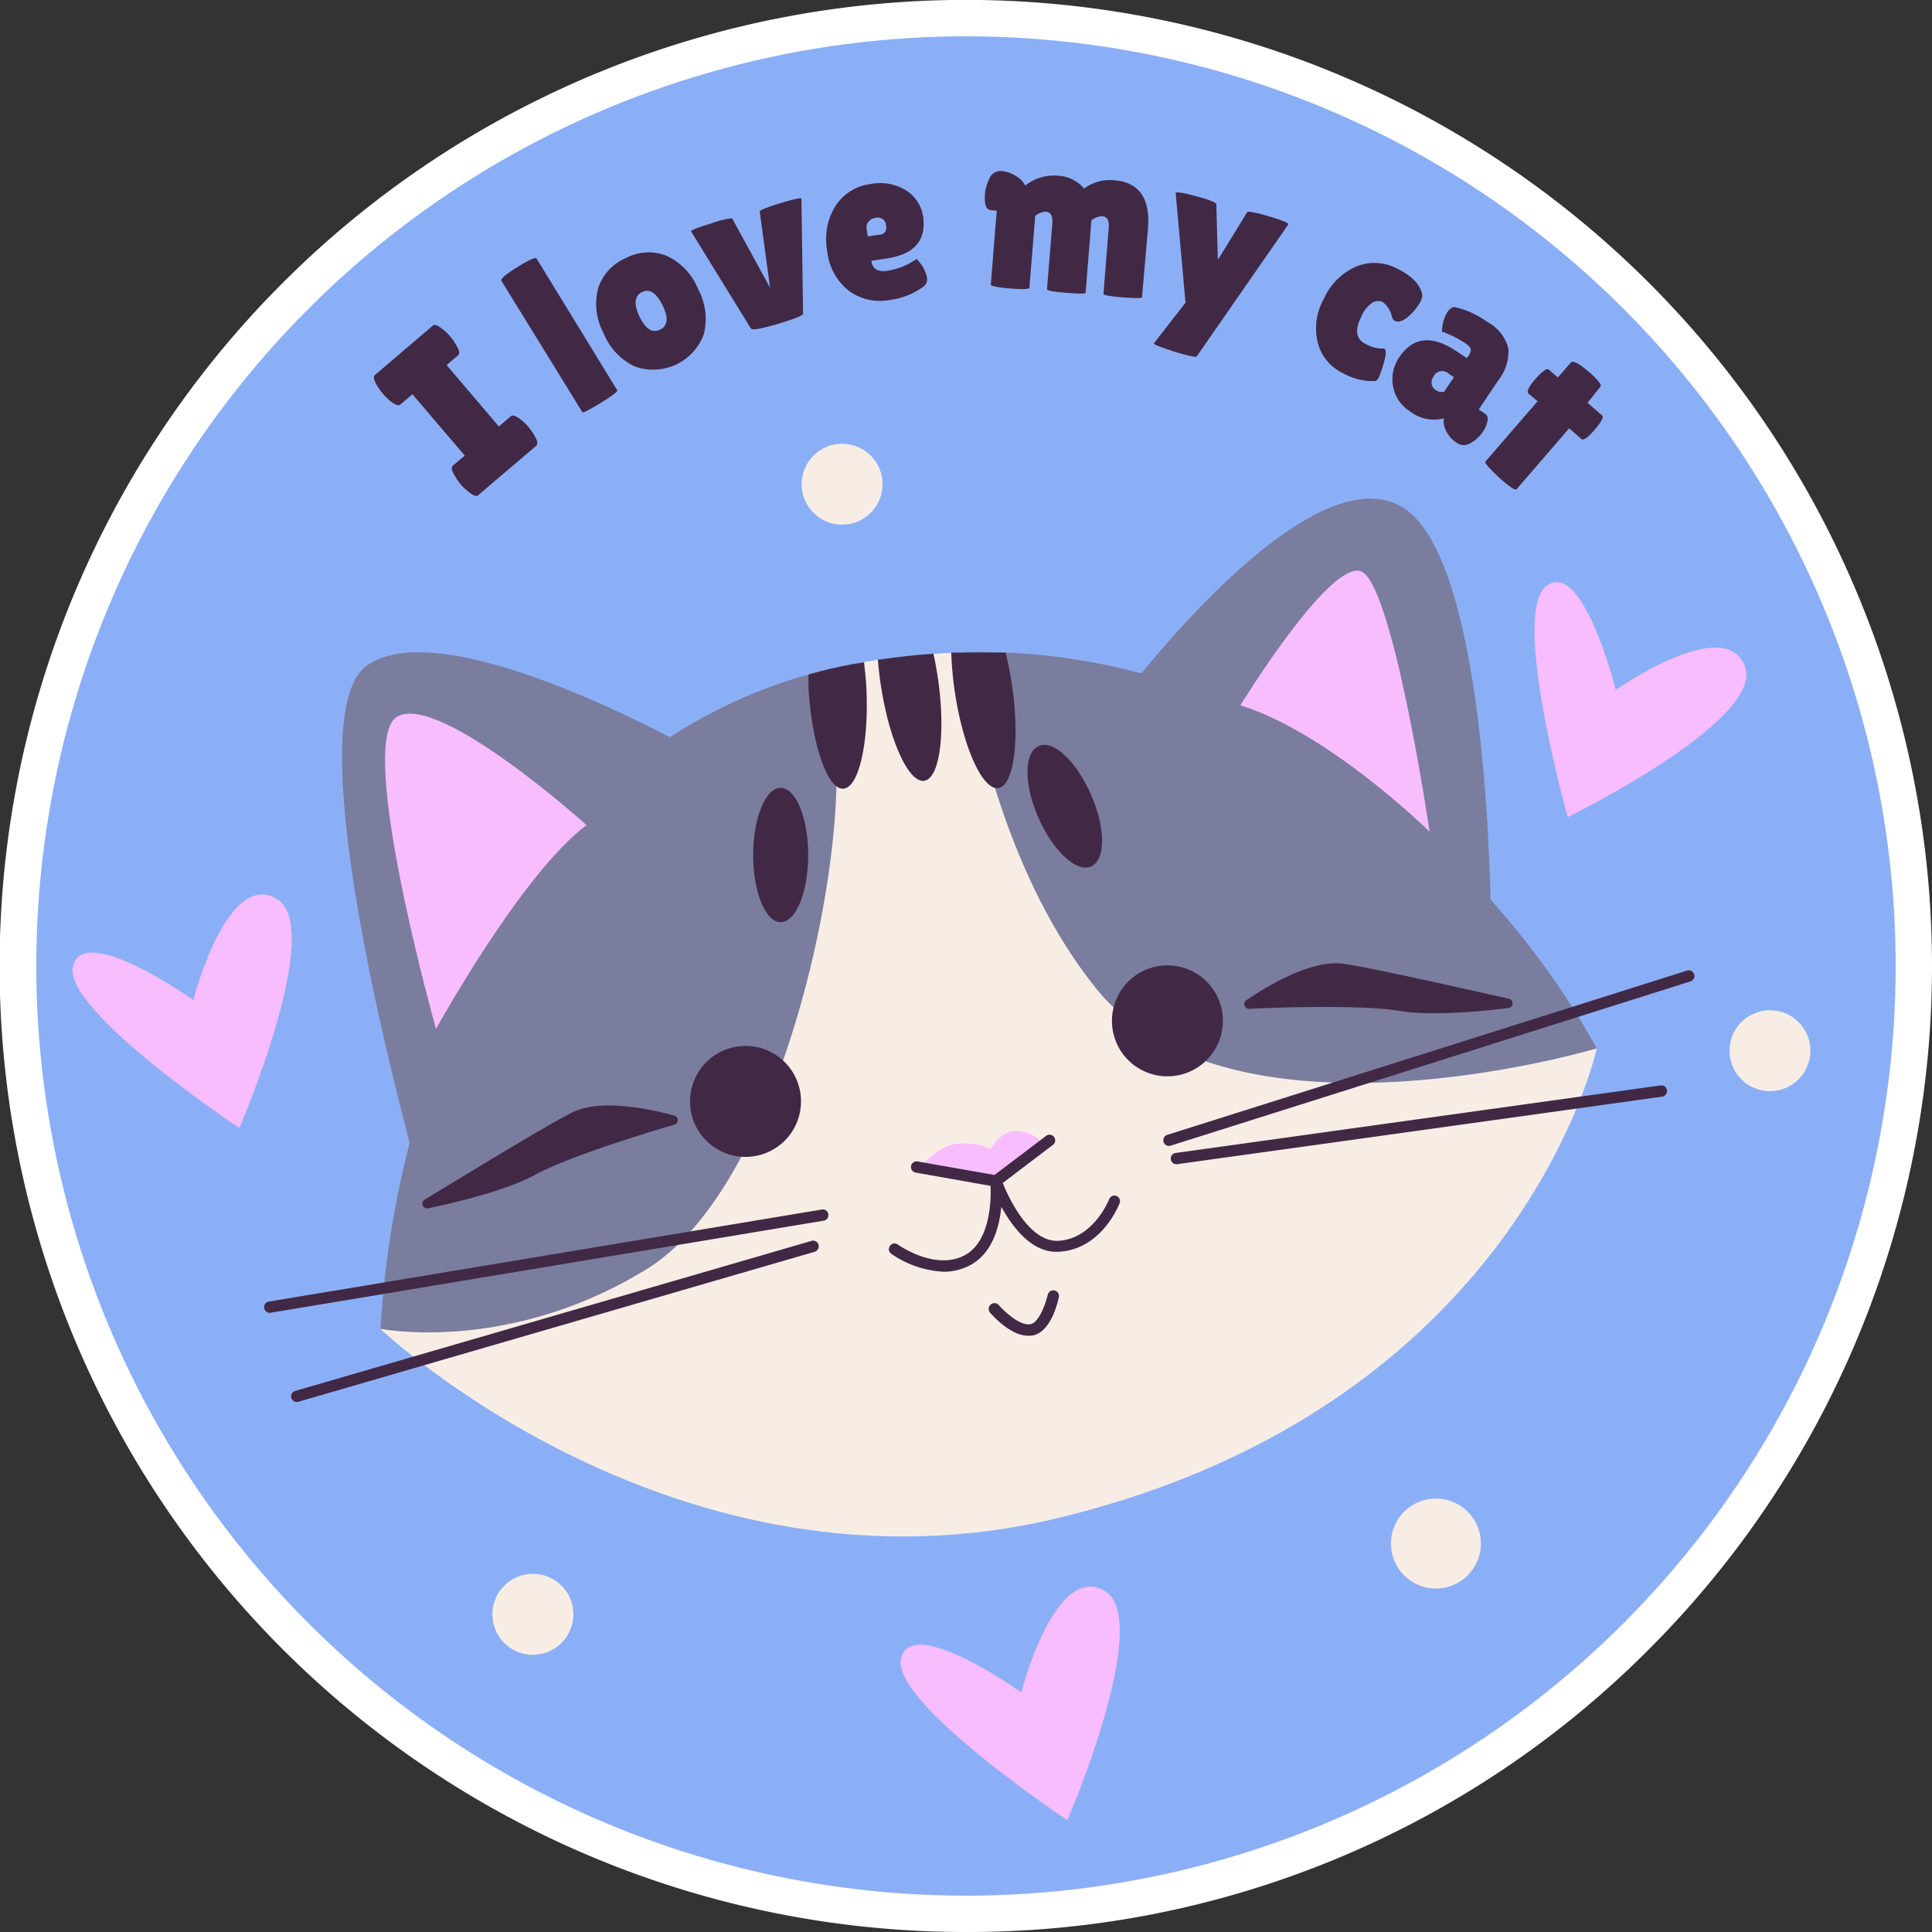 <svg xmlns="http://www.w3.org/2000/svg" viewBox="0 0 214.86 214.86"><rect x="0" y="0" width="214.86" height="214.86" fill="#333333" stroke="none"/><defs><style>.cls-1{fill:#fff;}.cls-2{fill:#8baff7;}.cls-3{fill:#412945;}.cls-4{fill:#f7ede5;}.cls-5{fill:#f8bdff;}.cls-6{fill:#7a7d9e;}</style></defs><g id="Layer_2" data-name="Layer 2"><g id="OBJECTS"><path class="cls-1" d="M107.43,214.86a107.42,107.42,0,0,1-76-183.39A107.43,107.43,0,0,1,183.4,183.4,106.73,106.73,0,0,1,107.43,214.86Z"/><circle class="cls-2" cx="107.43" cy="107.43" r="103.39" transform="translate(-44.5 107.43) rotate(-45)"/><path class="cls-3" d="M51.69,50.67l-5.82-6.82L44.51,45c-.21.18-.6,0-1.16-.44a6.92,6.92,0,0,1-.76-.77,6.81,6.81,0,0,1-.64-.88c-.38-.62-.46-1-.25-1.21l6.44-5.49c.22-.18.6,0,1.15.45a6.22,6.22,0,0,1,.78.76,5.92,5.92,0,0,1,.62.89c.39.61.48,1,.26,1.2l-1.28,1.09,5.81,6.83,1.34-1.15c.22-.18.61,0,1.17.44a5,5,0,0,1,.77.75,6.56,6.56,0,0,1,.63.89c.38.63.46,1,.24,1.22l-6.46,5.5c-.21.19-.6,0-1.14-.45a5.51,5.51,0,0,1-.78-.75,5.71,5.71,0,0,1-.62-.89c-.4-.62-.48-1-.27-1.2Z"/><path class="cls-3" d="M68.65,43.41c.08.13-.61.64-2.07,1.54-1.15.69-1.76,1-1.82.88l-9-14.6c-.13-.21.5-.75,1.89-1.6s1.89-1,2-.91Z"/><path class="cls-3" d="M70.61,40.76a6.9,6.9,0,0,1-3.47-3.68,6.94,6.94,0,0,1-.63-5,5.47,5.47,0,0,1,3.1-3.38,5.38,5.38,0,0,1,4.57-.23,6.93,6.93,0,0,1,3.46,3.68,7,7,0,0,1,.64,5,6,6,0,0,1-7.67,3.61Zm.8-8.28q-1.27.6-.3,2.7c.66,1.4,1.42,1.89,2.28,1.49s1-1.31.3-2.7S72.27,32.07,71.41,32.48Z"/><path class="cls-3" d="M76.86,25.74c-.08-.11.65-.41,2.2-.88a9.24,9.24,0,0,1,2.36-.58L85.64,32l-1.15-8.47c0-.16.78-.47,2.32-.94s2.33-.63,2.32-.49l.18,12.81c-.07.2-1,.57-2.8,1.11s-2.8.72-3,.52Z"/><path class="cls-3" d="M102.76,31.83a8,8,0,0,1-3.89,1.54,5.78,5.78,0,0,1-4.42-1A6.37,6.37,0,0,1,92,27.93a7,7,0,0,1,.9-5,5.4,5.4,0,0,1,3.84-2.45,5.49,5.49,0,0,1,4,.68A4.15,4.15,0,0,1,102.65,24c.41,2.69-.92,4.27-4,4.74L96.92,29a1.22,1.22,0,0,0,.57,1,2.13,2.13,0,0,0,1.25.1,7.34,7.34,0,0,0,3.19-1.31s.11.09.28.32a3.83,3.83,0,0,1,.87,1.71A1,1,0,0,1,102.76,31.83Zm-4.22-6.72a.92.92,0,0,0-1.18-.88,1.13,1.13,0,0,0-.76.41,1,1,0,0,0-.21.88l.12.77,1.34-.2A.75.75,0,0,0,98.54,25.11Z"/><path class="cls-3" d="M120.73,32.56q0,.18-2.16,0c-1.43-.11-2.14-.24-2.13-.4l.59-7.3c.07-.84-.18-1.28-.73-1.32a2.11,2.11,0,0,0-1.17.46l-.65,8c0,.17-.73.2-2.16.08s-2.14-.26-2.13-.45l.66-8.21-.62-.05c-.56,0-.79-.64-.69-1.79a4.54,4.54,0,0,1,.42-1.56,1.4,1.4,0,0,1,1.4-1,3.49,3.49,0,0,1,1.71.62,2.31,2.31,0,0,1,.94,1,5.13,5.13,0,0,1,3.56-1.1,4.06,4.06,0,0,1,3,1.43,4.81,4.81,0,0,1,3.36-.92q4.14.33,3.74,5.38L127,33.07q0,.16-2.16,0c-1.43-.12-2.14-.25-2.12-.4l.58-7.3q.11-1.26-.72-1.32a2,2,0,0,0-1.2.45Z"/><path class="cls-3" d="M130.75,21.48c0-.18.81-.06,2.29.34s2.22.7,2.23.88l.17,6.21,3.26-5.32c.1-.11.62,0,1.56.22q3.23.89,3,1.17L133.08,39.65c0,.09-.49,0-1.36-.22s-1.66-.49-2.39-.75-1.07-.43-1-.5l3.51-4.52Z"/><path class="cls-3" d="M151.36,35.29c-.73,1.47-.54,2.48.58,3a3.83,3.83,0,0,0,2,.47c.23.11.22.59,0,1.43a13.3,13.3,0,0,1-.56,1.69,1.09,1.09,0,0,1-.39.5,6.85,6.85,0,0,1-3.64-.88,5.18,5.18,0,0,1-2.77-3.29,6.6,6.6,0,0,1,.63-4.94,7.05,7.05,0,0,1,3.57-3.61,5.36,5.36,0,0,1,4.63.23c1.59.79,2.5,1.72,2.74,2.79a1.28,1.28,0,0,1-.16.83,5.44,5.44,0,0,1-.77,1.1c-.74.83-1.37,1.21-1.88,1.15a1.27,1.27,0,0,1-.27-.11c-.12-.06-.21-.21-.29-.48a2.78,2.78,0,0,0-1-1.58,1.28,1.28,0,0,0-1.19.09A3.51,3.51,0,0,0,151.36,35.29Z"/><path class="cls-3" d="M160.36,36.87a4.5,4.5,0,0,1,.56-2.1c.29-.44.6-.64.92-.61a10.09,10.09,0,0,1,3.62,1.68,4.53,4.53,0,0,1,2.29,2.95,5.15,5.15,0,0,1-1.08,3.45l-2.22,3.3.71.47a.73.73,0,0,1,.27.79,3.19,3.19,0,0,1-.57,1.29,3.74,3.74,0,0,1-1.33,1.19,1.34,1.34,0,0,1-1.47,0,3.22,3.22,0,0,1-1.42-1.83,2.1,2.1,0,0,1-.07-.93,4.3,4.3,0,0,1-3.8-.8A4.11,4.11,0,0,1,154.93,43a4.33,4.33,0,0,1,.68-3.27q2.29-3.4,6.37-.67l1.15.77.14-.21a1.15,1.15,0,0,0,.29-.82c-.05-.18-.29-.42-.72-.71A13.57,13.57,0,0,0,160.36,36.87Zm-.92,5a1.13,1.13,0,0,0-.22.87,1,1,0,0,0,.48.66,1.13,1.13,0,0,0,.91.16l1.08-1.61-.58-.39A1.06,1.06,0,0,0,159.44,41.84Z"/><path class="cls-3" d="M168.66,54.41c-.13.15-.73-.23-1.8-1.16-1.22-1.15-1.78-1.78-1.68-1.9L171,44.62l-1-.84c-.26-.22,0-.76.76-1.64a7.32,7.32,0,0,1,.79-.78c.33-.29.56-.37.7-.25l1,.87,1.45-1.67c.22-.25.87.09,1.94,1s1.52,1.49,1.34,1.7L177,44.24l-.45.55,1.62,1.41c.21.18-.07.72-.84,1.61s-1.26,1.23-1.48,1l-1.34-1.18Z"/><path class="cls-4" d="M177.58,116.59S169,156.4,117.71,168.81c-42.39,10.25-75.39-21-75.39-21s10.76-6.69,13.73-18.41c-3.32-12.57,1.49-11.61,8.46-16.92s9.2-19.93,16.37-16.19c4.48-2.93,3.56-13.12,9.36-14.76.44-.12,2.79-3.48,3.24-3.6,1.57-.4.89-4,2.56-4.29l1.59-.26c.06,0,3.49,6.94,3.55,6.93,2-.3.67-7.47,2.63-7.6l2-.11c.47,0,2.71,5.34,3.17,5.33,1.58,0,5.49,1.56,7,1.62,5.36.23,8.8,3.59,13.5,4.86,4.91-6,7.29,5.56,16,10.26,8.19,4.41,15.73,3.5,16,15.48C169.4,119,177.58,116.59,177.58,116.59Z"/><path class="cls-5" d="M102.48,129.64s1.85-2.15,3.85-2.43a7.69,7.69,0,0,1,3.86.57s1-2,2.86-2a4.16,4.16,0,0,1,3,1.43l-5.29,4.14Z"/><path class="cls-6" d="M71.89,141.16c-15.39,9.45-29.57,6.62-29.57,6.62a106.4,106.4,0,0,1,3.24-20.67c-3.31-12.58-11.82-47.73-4.86-53S67.32,78.23,74.5,82a55.57,55.57,0,0,1,16.68-7.32A51.25,51.25,0,0,1,92.67,81C94.83,93.92,87.27,131.71,71.89,141.16Z"/><path class="cls-6" d="M177.58,116.59s-40.63,12.15-55.75-6.75c-9-11.28-13-26.72-14.65-37.31a69.45,69.45,0,0,1,19.75,2.36c4.91-6,20-23.33,28.78-18.63,8.18,4.41,9.76,31.82,10.06,43.8A90.09,90.09,0,0,1,177.58,116.59Z"/><ellipse class="cls-3" cx="86.82" cy="95.09" rx="3.06" ry="7.47"/><path class="cls-3" d="M121.32,88.35c1.64,3.68,1.66,7.24.05,8s-4.24-1.69-5.87-5.37-1.66-7.24,0-8S119.69,84.67,121.32,88.35Z"/><path class="cls-3" d="M93.75,87.71c-1.76.05-3.48-5-3.84-11.19,0-.51,0-1,0-1.51l1.32-.36c1.57-.4,3.19-.75,4.86-1,.11.88.2,1.81.26,2.77C96.66,82.6,95.51,87.68,93.75,87.71Z"/><path class="cls-3" d="M102.89,86.81c-1.72.46-3.9-4.14-4.88-10.27-.18-1.09-.3-2.17-.38-3.19l.18,0q3.06-.45,6-.65c.16.7.29,1.44.42,2.2C105.2,81,104.61,86.35,102.89,86.81Z"/><path class="cls-3" d="M111.13,87.62c-1.72.46-3.9-4.14-4.88-10.27a38.64,38.64,0,0,1-.46-4.78l1.39,0c1.58,0,3.14,0,4.66,0,.24,1,.45,2,.63,3.11C113.45,81.81,112.84,87.16,111.13,87.62Z"/><path class="cls-3" d="M89.08,122.49a6.17,6.17,0,1,1-6.17-6.17A6.16,6.16,0,0,1,89.08,122.49Z"/><path class="cls-3" d="M136,113.53a6.17,6.17,0,1,1-6.17-6.17A6.16,6.16,0,0,1,136,113.53Z"/><path class="cls-3" d="M139,112.19a.53.53,0,0,1-.32-1c2.39-1.63,7.25-4.52,10.77-4S163,110,167.89,111.09a.53.53,0,0,1-.06,1c-3.33.42-8.81.92-12.26.32C151.54,111.76,142.77,112,139,112.19Z"/><path class="cls-3" d="M75,125.07a.52.52,0,0,0,0-1c-2.79-.77-8.31-1.94-11.48-.3s-11.93,7-16.21,9.59a.53.53,0,0,0,.39,1c3.28-.69,8.64-2,11.71-3.65C63,128.71,71.39,126.14,75,125.07Z"/><path class="cls-3" d="M124.16,133a.63.63,0,0,0-.81.37s-1.7,4.36-5.6,4.62c-3.32.21-5.62-4.91-6.23-6.43l5.54-4.21a.63.63,0,1,0-.76-1l-5.7,4.32-8.53-1.5a.63.63,0,1,0-.22,1.24l8.31,1.47c.07,1.48,0,6.06-2.75,7.65-3.32,1.9-7.51-1.09-7.56-1.12a.61.61,0,0,0-.87.14.63.63,0,0,0,.13.88,11.2,11.2,0,0,0,5.81,2,6.19,6.19,0,0,0,3.12-.81c2.35-1.35,3.11-4.22,3.32-6.42,1.25,2.3,3.46,5.24,6.47,5,4.72-.3,6.62-5.22,6.7-5.43A.63.63,0,0,0,124.16,133Z"/><path class="cls-3" d="M130,127.44a.63.63,0,0,1-.19-1.23l57.81-18.27a.63.63,0,0,1,.79.41.62.62,0,0,1-.41.79l-57.81,18.27A.63.63,0,0,1,130,127.44Z"/><path class="cls-3" d="M130.84,129.48a.64.64,0,0,1-.63-.54.63.63,0,0,1,.54-.72l53.93-7.51a.63.63,0,0,1,.71.54.64.64,0,0,1-.54.71l-53.93,7.51Z"/><path class="cls-3" d="M30,146a.63.63,0,0,1-.62-.53.62.62,0,0,1,.52-.72L91.4,134.51a.62.62,0,0,1,.72.52.62.62,0,0,1-.51.72L30.05,146Z"/><path class="cls-3" d="M33,155.92a.63.63,0,0,1-.6-.45.62.62,0,0,1,.42-.78L90.25,138a.63.63,0,0,1,.78.43.64.64,0,0,1-.43.78L33.19,155.89A.57.57,0,0,1,33,155.92Z"/><path class="cls-3" d="M114.35,148.55c-2,0-4-2.3-4.25-2.57a.63.63,0,1,1,1-.82c.5.59,2.22,2.25,3.42,2.12,1-.1,1.75-2.25,2-3.27a.63.63,0,1,1,1.24.24c-.09.42-.88,4.07-3.08,4.29Z"/><path class="cls-5" d="M137.94,78.44s9.71-15.84,13.31-14.94,7.74,29,7.74,29S147.83,81.5,137.94,78.44Z"/><path class="cls-5" d="M48.49,114.43S58,97.16,65.23,91.76c0,0-16.38-14.76-21.06-12.06S48.49,114.43,48.49,114.43Z"/><path class="cls-5" d="M179.69,76.73S176.05,62.15,172,65.15s2.35,25.72,2.35,25.72,21.86-10.72,19.72-16.72S179.69,76.73,179.69,76.73Z"/><path class="cls-5" d="M21.5,111.22s-12.25-8.7-13.39-3.77,18.51,18,18.51,18,9.64-22.36,4.11-25.52S21.5,111.22,21.5,111.22Z"/><path class="cls-5" d="M113.59,188.2s-12.25-8.7-13.39-3.77,18.51,18,18.51,18,9.64-22.35,4.11-25.52S113.59,188.2,113.59,188.2Z"/><circle class="cls-4" cx="93.65" cy="53.85" r="4.5"/><circle class="cls-4" cx="196.84" cy="116.85" r="4.5"/><path class="cls-4" d="M63.76,179.53a4.5,4.5,0,1,1-4.5-4.5A4.49,4.49,0,0,1,63.76,179.53Z"/><path class="cls-4" d="M164.69,171.66a5,5,0,1,1-5-5A5,5,0,0,1,164.69,171.66Z"/></g></g></svg>